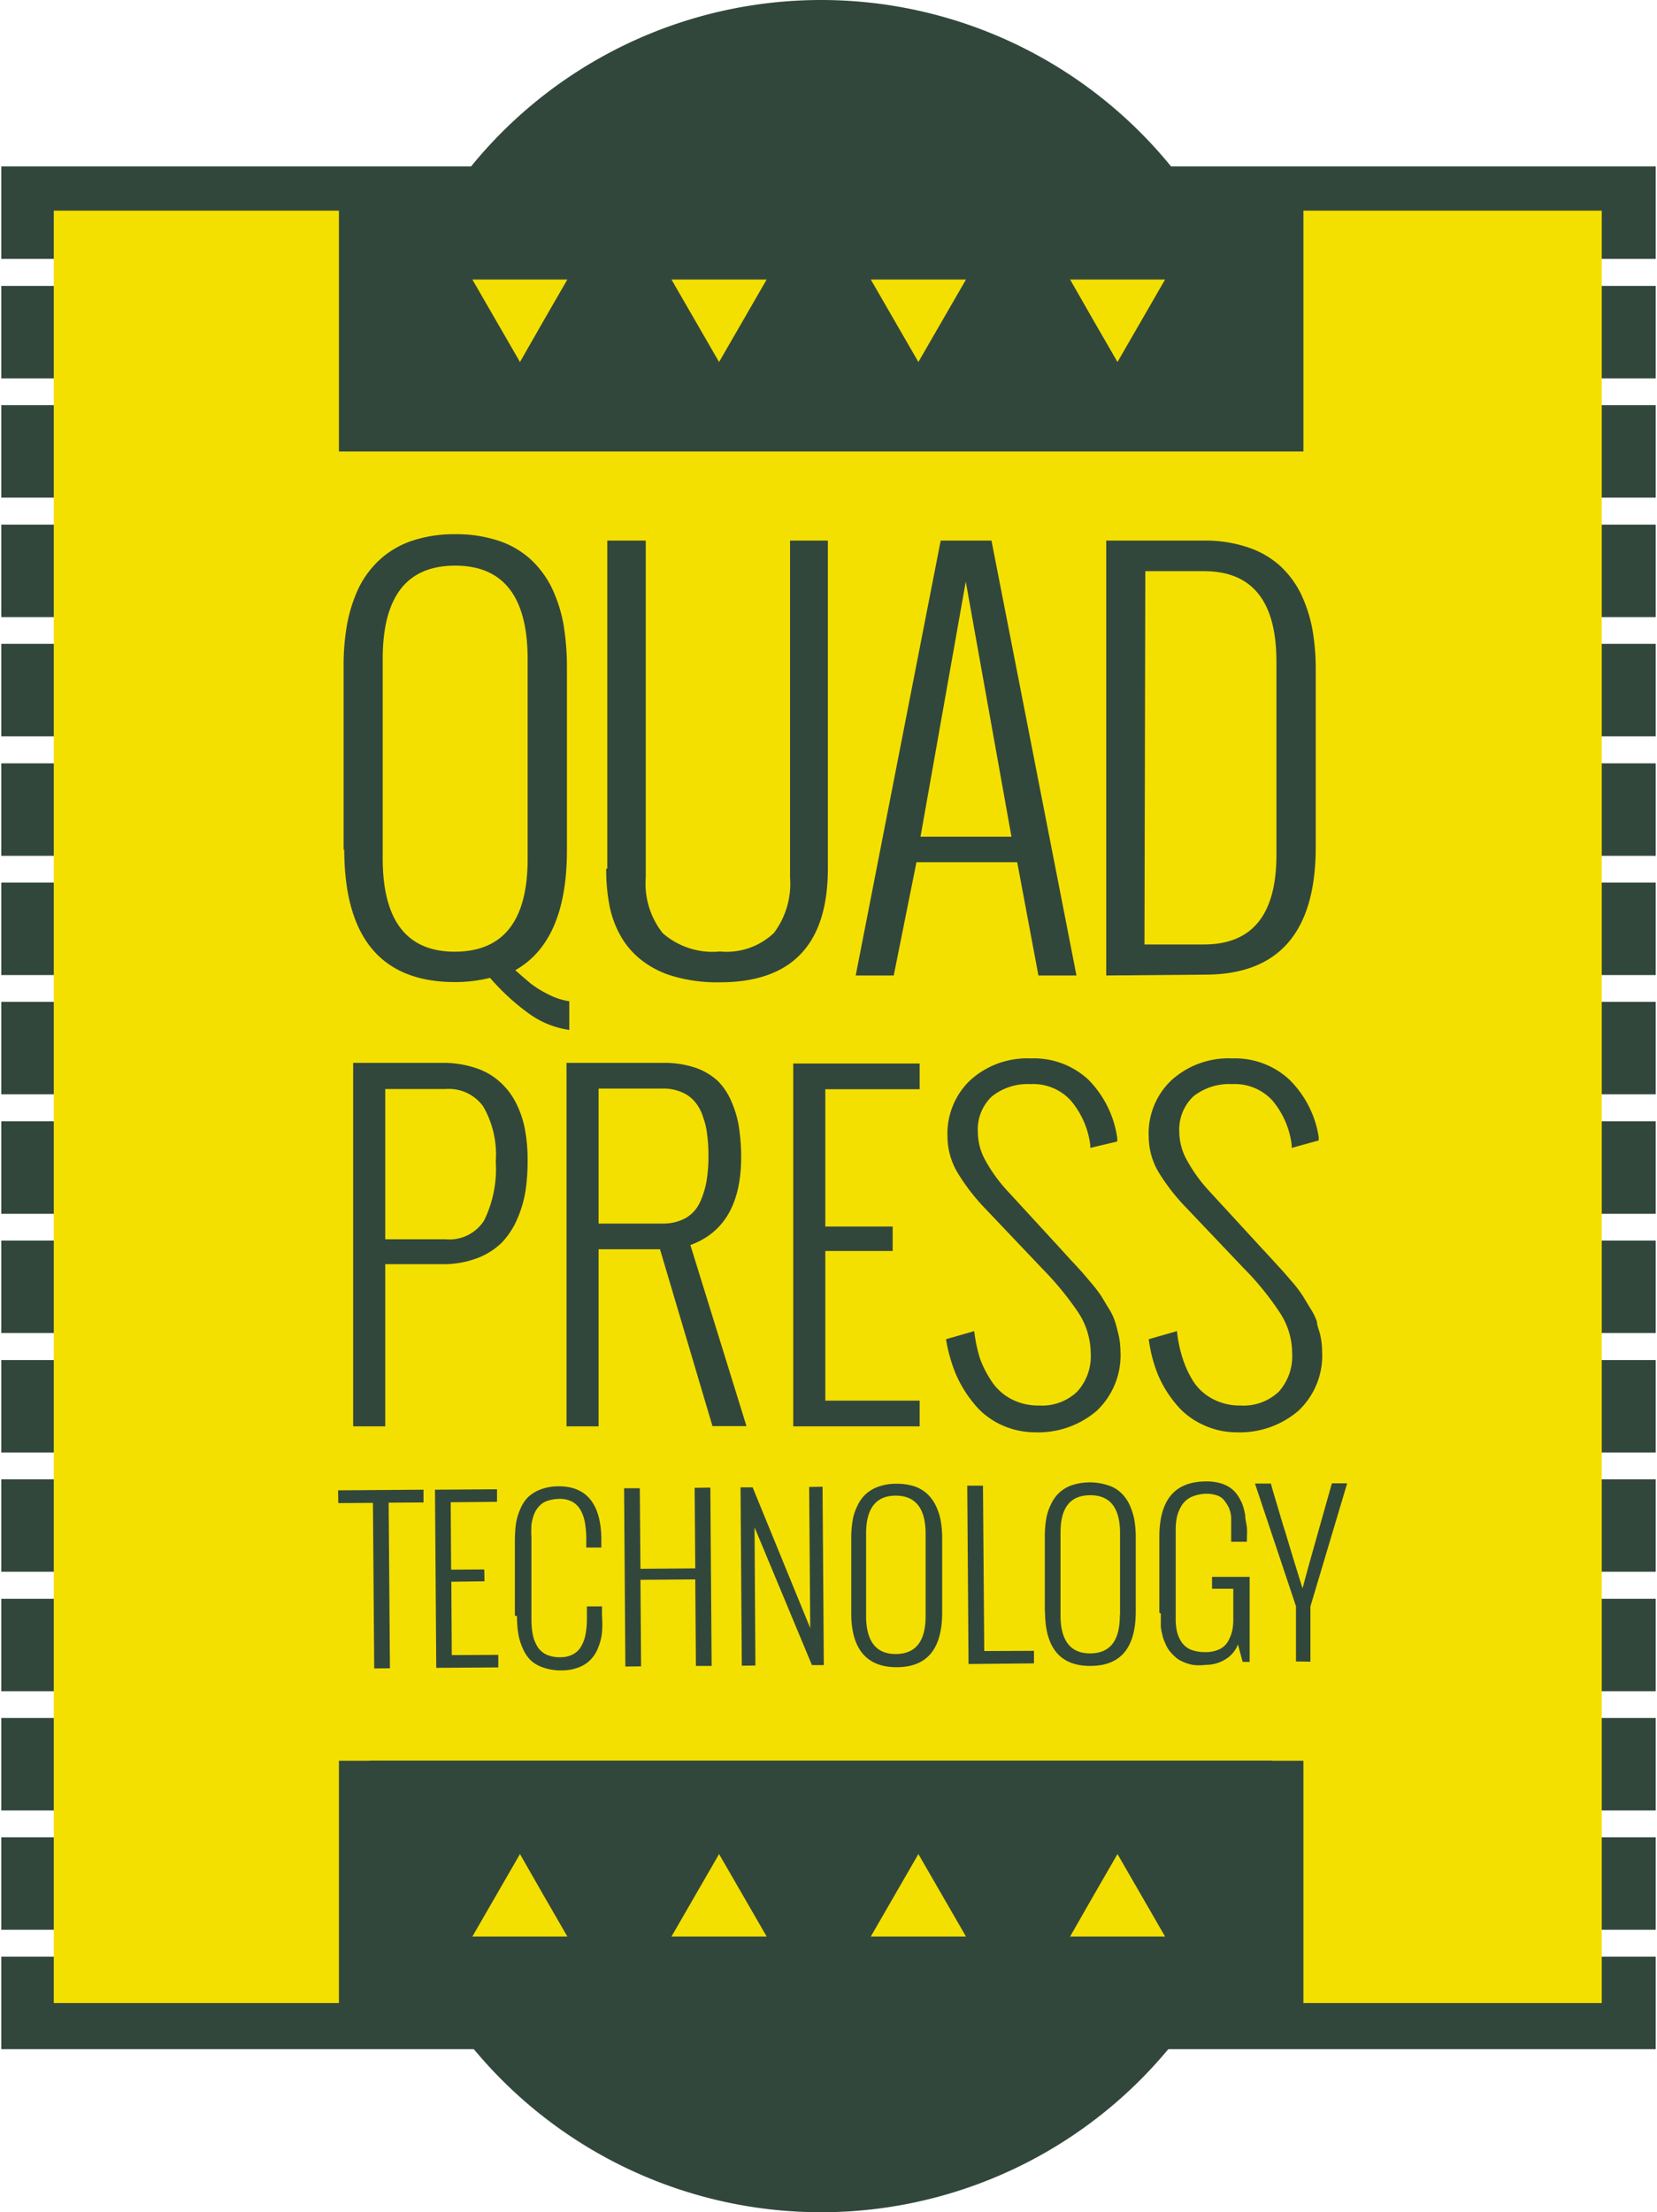 <?xml version="1.0" encoding="UTF-8"?> <svg xmlns="http://www.w3.org/2000/svg" id="Layer_1" data-name="Layer 1" width="2.75cm" height="3.67cm" viewBox="0 0 77.86 104.07"><path d="M38.58,0A21.24,21.24,0,0,0,17.34,21.24H59.82A21.24,21.24,0,0,0,38.58,0" style="fill:#32473c"></path><rect y="7.83" width="77.86" height="4.35" style="fill:#32473c"></rect><rect y="19.06" width="77.86" height="4.35" style="fill:#32473c"></rect><rect y="30.29" width="77.86" height="4.35" style="fill:#32473c"></rect><rect y="41.52" width="77.86" height="4.35" style="fill:#32473c"></rect><rect y="52.75" width="77.86" height="4.35" style="fill:#32473c"></rect><rect y="63.98" width="77.86" height="4.35" style="fill:#32473c"></rect><rect y="75.21" width="77.86" height="4.35" style="fill:#32473c"></rect><rect y="86.43" width="77.86" height="4.35" style="fill:#32473c"></rect><rect y="13.45" width="77.86" height="4.35" style="fill:#32473c"></rect><rect y="24.68" width="77.86" height="4.35" style="fill:#32473c"></rect><rect y="35.91" width="77.86" height="4.35" style="fill:#32473c"></rect><rect y="47.13" width="77.86" height="4.35" style="fill:#32473c"></rect><rect y="58.36" width="77.86" height="4.35" style="fill:#32473c"></rect><rect y="69.59" width="77.86" height="4.35" style="fill:#32473c"></rect><rect y="80.82" width="77.86" height="4.35" style="fill:#32473c"></rect><rect y="92.05" width="77.86" height="4.35" style="fill:#32473c"></rect><rect x="2.47" y="9.91" width="72.85" height="84.32" style="fill:#f4e000"></rect><path d="M38.58,104.07A21.24,21.24,0,0,0,59.82,82.83H17.34a21.24,21.24,0,0,0,21.24,21.24" style="fill:#32473c"></path><rect x="15.89" y="8.76" width="45.39" height="12.48" style="fill:#32473c"></rect><rect x="15.89" y="82.83" width="45.39" height="12.48" style="fill:#32473c"></rect><polygon points="24.41 17.03 23.29 15.09 22.17 13.15 24.41 13.15 26.64 13.15 25.52 15.09 24.41 17.03" style="fill:#f4e000"></polygon><polygon points="33.78 17.03 32.66 15.09 31.54 13.15 33.78 13.15 36.02 13.15 34.9 15.09 33.78 17.03" style="fill:#f4e000"></polygon><polygon points="43.16 17.03 42.04 15.09 40.92 13.15 43.16 13.15 45.4 13.15 44.28 15.09 43.16 17.03" style="fill:#f4e000"></polygon><polygon points="52.53 17.03 51.41 15.09 50.3 13.15 52.53 13.15 54.77 13.15 53.65 15.09 52.53 17.03" style="fill:#f4e000"></polygon><polygon points="52.53 87.22 53.65 89.16 54.77 91.1 52.53 91.1 50.3 91.1 51.41 89.16 52.53 87.22" style="fill:#f4e000"></polygon><polygon points="43.16 87.22 44.28 89.16 45.4 91.1 43.16 91.1 40.92 91.1 42.04 89.16 43.16 87.22" style="fill:#f4e000"></polygon><polygon points="33.78 87.22 34.9 89.16 36.02 91.1 33.78 91.1 31.54 91.1 32.66 89.16 33.78 87.22" style="fill:#f4e000"></polygon><polygon points="24.41 87.22 25.52 89.16 26.64 91.1 24.41 91.1 22.17 91.1 23.29 89.16 24.41 87.22" style="fill:#f4e000"></polygon><polygon points="17.55 78.49 17.49 70.7 15.86 70.71 15.85 70.11 19.87 70.08 19.87 70.68 18.23 70.69 18.29 78.48 17.55 78.49" style="fill:#32473c"></polygon><polygon points="20.47 78.46 20.41 70.08 23.33 70.06 23.33 70.65 21.15 70.67 21.17 73.84 22.73 73.83 22.74 74.39 21.18 74.41 21.2 77.86 23.39 77.85 23.39 78.44 20.47 78.46" style="fill:#32473c"></polygon><path d="M24.17,76l0-3.51a6.51,6.51,0,0,1,.05-.81,2.83,2.83,0,0,1,.21-.7,1.71,1.71,0,0,1,.37-.56,1.78,1.78,0,0,1,.6-.36,2.38,2.38,0,0,1,.84-.14c1.31,0,2,.84,2,2.54v.34h-.71V72.3a4.6,4.6,0,0,0-.07-.71,1.77,1.77,0,0,0-.21-.57,1,1,0,0,0-.39-.38,1.28,1.28,0,0,0-.61-.13,1.87,1.87,0,0,0-.56.1.87.87,0,0,0-.38.25,1.08,1.08,0,0,0-.24.39,2,2,0,0,0-.12.49,5,5,0,0,0,0,.58l0,3.84a3.73,3.73,0,0,0,.06.72,1.71,1.71,0,0,0,.21.56,1,1,0,0,0,.42.39,1.48,1.48,0,0,0,.67.13,1.21,1.21,0,0,0,.6-.14.92.92,0,0,0,.39-.39,1.75,1.75,0,0,0,.2-.57,3.84,3.84,0,0,0,.06-.71v-.58h.71V76a5,5,0,0,1,0,.81,2.67,2.67,0,0,1-.18.7,1.64,1.64,0,0,1-.36.57,1.51,1.51,0,0,1-.56.36,2.2,2.2,0,0,1-.8.14,2.45,2.45,0,0,1-.85-.13,1.58,1.58,0,0,1-.61-.35,1.71,1.71,0,0,1-.37-.56,2.75,2.75,0,0,1-.21-.69,5.17,5.17,0,0,1-.06-.82" style="fill:#32473c"></path><polygon points="29.37 78.4 29.31 70.01 30.05 70.01 30.08 73.8 32.66 73.78 32.63 69.99 33.37 69.98 33.43 78.37 32.69 78.37 32.66 74.3 30.08 74.32 30.11 78.39 29.37 78.4" style="fill:#32473c"></polygon><polygon points="34.85 78.36 34.79 69.97 35.36 69.97 38.07 76.59 38.02 69.95 38.65 69.94 38.71 78.33 38.15 78.33 35.45 71.85 35.49 78.35 34.85 78.36" style="fill:#32473c"></polygon><path d="M40,75.89l0-3.52a5.13,5.13,0,0,1,.06-.81,2.38,2.38,0,0,1,.22-.7,1.76,1.76,0,0,1,.39-.56,1.78,1.78,0,0,1,.6-.36,2.48,2.48,0,0,1,.85-.14,2.77,2.77,0,0,1,.85.12,1.73,1.73,0,0,1,.61.36,1.9,1.9,0,0,1,.4.55,2.74,2.74,0,0,1,.23.7,5,5,0,0,1,.07.81l0,3.51c0,1.71-.7,2.57-2.12,2.58S40,77.59,40,75.89M43.5,76l0-3.85c0-1.2-.48-1.79-1.41-1.79s-1.4.61-1.39,1.81l0,3.85c0,1.2.48,1.8,1.41,1.79s1.4-.61,1.39-1.81" style="fill:#32473c"></path><polygon points="45.52 78.28 45.46 69.89 46.2 69.89 46.26 77.67 48.6 77.66 48.6 78.25 45.52 78.28" style="fill:#32473c"></polygon><path d="M49.11,75.82l0-3.51a5.17,5.17,0,0,1,.06-.82,2.38,2.38,0,0,1,.22-.7,1.76,1.76,0,0,1,.39-.56,1.68,1.68,0,0,1,.6-.36,2.74,2.74,0,0,1,1.7,0,1.58,1.58,0,0,1,.61.35,1.9,1.9,0,0,1,.4.55,3.19,3.19,0,0,1,.23.7,5.09,5.09,0,0,1,.07.81l0,3.52c0,1.7-.69,2.56-2.12,2.57s-2.14-.84-2.15-2.54m3.53.14,0-3.85c0-1.2-.48-1.79-1.42-1.78s-1.39.6-1.38,1.8l0,3.85c0,1.2.48,1.8,1.41,1.79s1.39-.61,1.38-1.81" style="fill:#32473c"></path><path d="M54.5,75.86l0-3.55c0-1.74.71-2.61,2.19-2.62a2.48,2.48,0,0,1,.63.07,1.69,1.69,0,0,1,.49.21,1.41,1.41,0,0,1,.35.34,2.32,2.32,0,0,1,.24.43,3.11,3.11,0,0,1,.14.53c0,.2.06.39.08.58s0,.39,0,.62v.06h-.74v-.13c0-.24,0-.42,0-.54s0-.28,0-.48a1.47,1.47,0,0,0-.11-.46,2.21,2.21,0,0,0-.21-.33.71.71,0,0,0-.34-.24,1.52,1.52,0,0,0-.51-.08,1.81,1.81,0,0,0-.7.15,1.07,1.07,0,0,0-.45.39,1.83,1.83,0,0,0-.23.54,3.06,3.06,0,0,0-.06.63l0,4.19a2.58,2.58,0,0,0,.06.58,1.61,1.61,0,0,0,.21.49,1,1,0,0,0,.43.36,1.85,1.85,0,0,0,.71.12,1.49,1.49,0,0,0,.66-.14.92.92,0,0,0,.4-.38,1.84,1.84,0,0,0,.19-.49,2.48,2.48,0,0,0,.05-.56V74.74h-1v-.56h1.77l0,4h-.33l-.22-.82a1.43,1.43,0,0,1-.59.7,1.74,1.74,0,0,1-.93.26,2.36,2.36,0,0,1-.61,0,2,2,0,0,1-.49-.16,1.15,1.15,0,0,1-.37-.25,1.83,1.83,0,0,1-.27-.3,1.64,1.64,0,0,1-.18-.35,1.52,1.52,0,0,1-.12-.36,2.88,2.88,0,0,1-.07-.36q0-.21,0-.33v-.3" style="fill:#32473c"></path><path d="M60.93,78.16l0-2.6L59,69.79h.75c.06.24.16.57.29,1s.25.86.39,1.29l.38,1.26.31,1,.12.38c.2-.76.44-1.61.7-2.53s.49-1.73.68-2.41h.72l-1.73,5.79,0,2.6Z" style="fill:#32473c"></path><path d="M16.56,67.1V50h4.18a4.81,4.81,0,0,1,1.58.24,3.13,3.13,0,0,1,1.15.66,3.36,3.36,0,0,1,.76,1,4.67,4.67,0,0,1,.42,1.26,7.91,7.91,0,0,1,.12,1.42,9.44,9.44,0,0,1-.1,1.45,5.51,5.51,0,0,1-.39,1.32,3.75,3.75,0,0,1-.72,1.1,3.31,3.31,0,0,1-1.17.74,4.48,4.48,0,0,1-1.66.28H18.07V67.1Zm1.51-8.8h2.84a1.94,1.94,0,0,0,1.81-.88,5.5,5.5,0,0,0,.55-2.78,4.52,4.52,0,0,0-.59-2.59,2,2,0,0,0-1.77-.82H18.07Z" style="fill:#32473c"></path><path d="M26.6,67.1V50h4.55a4.63,4.63,0,0,1,1.52.23,3,3,0,0,1,1.06.63,3.11,3.11,0,0,1,.65,1,4.86,4.86,0,0,1,.34,1.2,9.47,9.47,0,0,1,.1,1.37q0,3.27-2.39,4.14l2.64,8.52h-1.6L31,58.77H28.11V67.1Zm1.51-9.54h3a2.21,2.21,0,0,0,1.1-.26,1.66,1.66,0,0,0,.67-.74,4.08,4.08,0,0,0,.31-1,6.91,6.91,0,0,0,.09-1.18,7.26,7.26,0,0,0-.06-1,3.51,3.51,0,0,0-.2-.85,2,2,0,0,0-.38-.7,1.61,1.61,0,0,0-.62-.45,2.14,2.14,0,0,0-.91-.17h-3Z" style="fill:#32473c"></path><polygon points="37.27 67.1 37.27 50.03 43.22 50.03 43.22 51.24 38.78 51.24 38.78 57.7 41.95 57.7 41.95 58.85 38.78 58.85 38.78 65.89 43.22 65.89 43.22 67.1 37.27 67.1" style="fill:#32473c"></polygon><path d="M44.46,63l1.33-.38a6.7,6.7,0,0,0,.28,1.32A5.07,5.07,0,0,0,46.62,65a2.51,2.51,0,0,0,.92.82,2.74,2.74,0,0,0,1.3.3,2.4,2.4,0,0,0,1.79-.65,2.46,2.46,0,0,0,.64-1.82,3.55,3.55,0,0,0-.58-1.9A14.65,14.65,0,0,0,49,59.69l-2.67-2.81A9.64,9.64,0,0,1,45,55.16a3.34,3.34,0,0,1-.47-1.69,3.46,3.46,0,0,1,1.1-2.68,4,4,0,0,1,2.83-1,3.77,3.77,0,0,1,2.7,1,4.88,4.88,0,0,1,1.36,2.75l0,.16L51.25,54l0-.13a4,4,0,0,0-.92-2.1A2.4,2.4,0,0,0,48.43,51a2.7,2.7,0,0,0-1.8.57,2.12,2.12,0,0,0-.67,1.7,2.74,2.74,0,0,0,.36,1.33,7.26,7.26,0,0,0,1,1.39l2.51,2.73.49.54c.27.28.44.48.53.57l.45.53a7.08,7.08,0,0,1,.46.6l.35.58a2.67,2.67,0,0,1,.31.65c.06.18.11.4.17.64a3.71,3.71,0,0,1,.08.73,3.59,3.59,0,0,1-1.13,2.82,4.24,4.24,0,0,1-2.91,1A3.78,3.78,0,0,1,47,67a3.58,3.58,0,0,1-1.25-1,5.72,5.72,0,0,1-.84-1.39A7.41,7.41,0,0,1,44.46,63" style="fill:#32473c"></path><path d="M54,63l1.33-.38a6.06,6.06,0,0,0,.28,1.32A4.66,4.66,0,0,0,56.11,65a2.43,2.43,0,0,0,.92.82,2.73,2.73,0,0,0,1.29.3,2.42,2.42,0,0,0,1.8-.65,2.5,2.5,0,0,0,.63-1.82,3.46,3.46,0,0,0-.58-1.9,13.39,13.39,0,0,0-1.71-2.1l-2.67-2.81a9.64,9.64,0,0,1-1.34-1.72A3.33,3.33,0,0,1,54,53.47a3.43,3.43,0,0,1,1.1-2.68,4,4,0,0,1,2.83-1,3.76,3.76,0,0,1,2.69,1A4.82,4.82,0,0,1,62,53.49l0,.16L60.73,54l0-.13a4,4,0,0,0-.91-2.1A2.4,2.4,0,0,0,57.92,51a2.71,2.71,0,0,0-1.81.57,2.15,2.15,0,0,0-.67,1.7,2.76,2.76,0,0,0,.37,1.33,7.17,7.17,0,0,0,1,1.39l2.51,2.73.5.54.52.57.46.53a6.44,6.44,0,0,1,.45.6l.35.58a2.75,2.75,0,0,1,.32.65c0,.18.11.4.16.64a3.71,3.71,0,0,1,.08.73,3.56,3.56,0,0,1-1.13,2.82,4.24,4.24,0,0,1-2.91,1A3.7,3.7,0,0,1,56.5,67a3.53,3.53,0,0,1-1.26-1,5.39,5.39,0,0,1-.83-1.39A6.93,6.93,0,0,1,54,63" style="fill:#32473c"></path><path d="M16.11,40V31.39a11,11,0,0,1,.16-2,7,7,0,0,1,.54-1.71,4.51,4.51,0,0,1,1-1.35,4.27,4.27,0,0,1,1.49-.88,6.25,6.25,0,0,1,2.07-.32,6.34,6.34,0,0,1,2.07.32,4.2,4.2,0,0,1,1.48.87,4.58,4.58,0,0,1,1,1.36,6.89,6.89,0,0,1,.54,1.7,12.25,12.25,0,0,1,.16,2V40q0,4.27-2.43,5.64c.3.27.55.48.74.64a4.91,4.91,0,0,0,.8.49,3.07,3.07,0,0,0,1,.33v1.35a4.26,4.26,0,0,1-1.86-.74A10.7,10.7,0,0,1,23,46a6.76,6.76,0,0,1-1.64.2q-5.22,0-5.22-6.26m8.63.41V31q0-4.39-3.41-4.39c-2.28,0-3.41,1.46-3.41,4.39v9.38c0,2.93,1.14,4.4,3.41,4.39s3.42-1.46,3.41-4.39" style="fill:#32473c"></path><path d="M28.52,40.86V25.43h1.81V41.28a3.75,3.75,0,0,0,.8,2.62,3.56,3.56,0,0,0,2.69.86,3.24,3.24,0,0,0,2.54-.87,3.86,3.86,0,0,0,.76-2.61V25.43H38.9V40.86q0,5.36-5.1,5.35a7.4,7.4,0,0,1-2.16-.28,4.42,4.42,0,0,1-1.52-.77,3.83,3.83,0,0,1-1-1.18,4.73,4.73,0,0,1-.51-1.45,8.6,8.6,0,0,1-.14-1.67" style="fill:#32473c"></path><path d="M42,45.89H40.21l4-20.46H46.6l4,20.46H48.81l-1-5.33H43.07Zm1.26-6.53h4.28l-2.15-12Z" style="fill:#32473c"></path><path d="M52,45.89V25.43h4.6a6.25,6.25,0,0,1,2.07.32,4.22,4.22,0,0,1,1.49.85,4.49,4.49,0,0,1,1,1.33,6.72,6.72,0,0,1,.54,1.66,10.65,10.65,0,0,1,.16,1.94v8.32q0,6-5.21,6Zm1.8-1.46h2.8q3.4,0,3.41-4.18V31.12c0-2.83-1.13-4.25-3.41-4.25H53.84Z" style="fill:#32473c"></path></svg> 